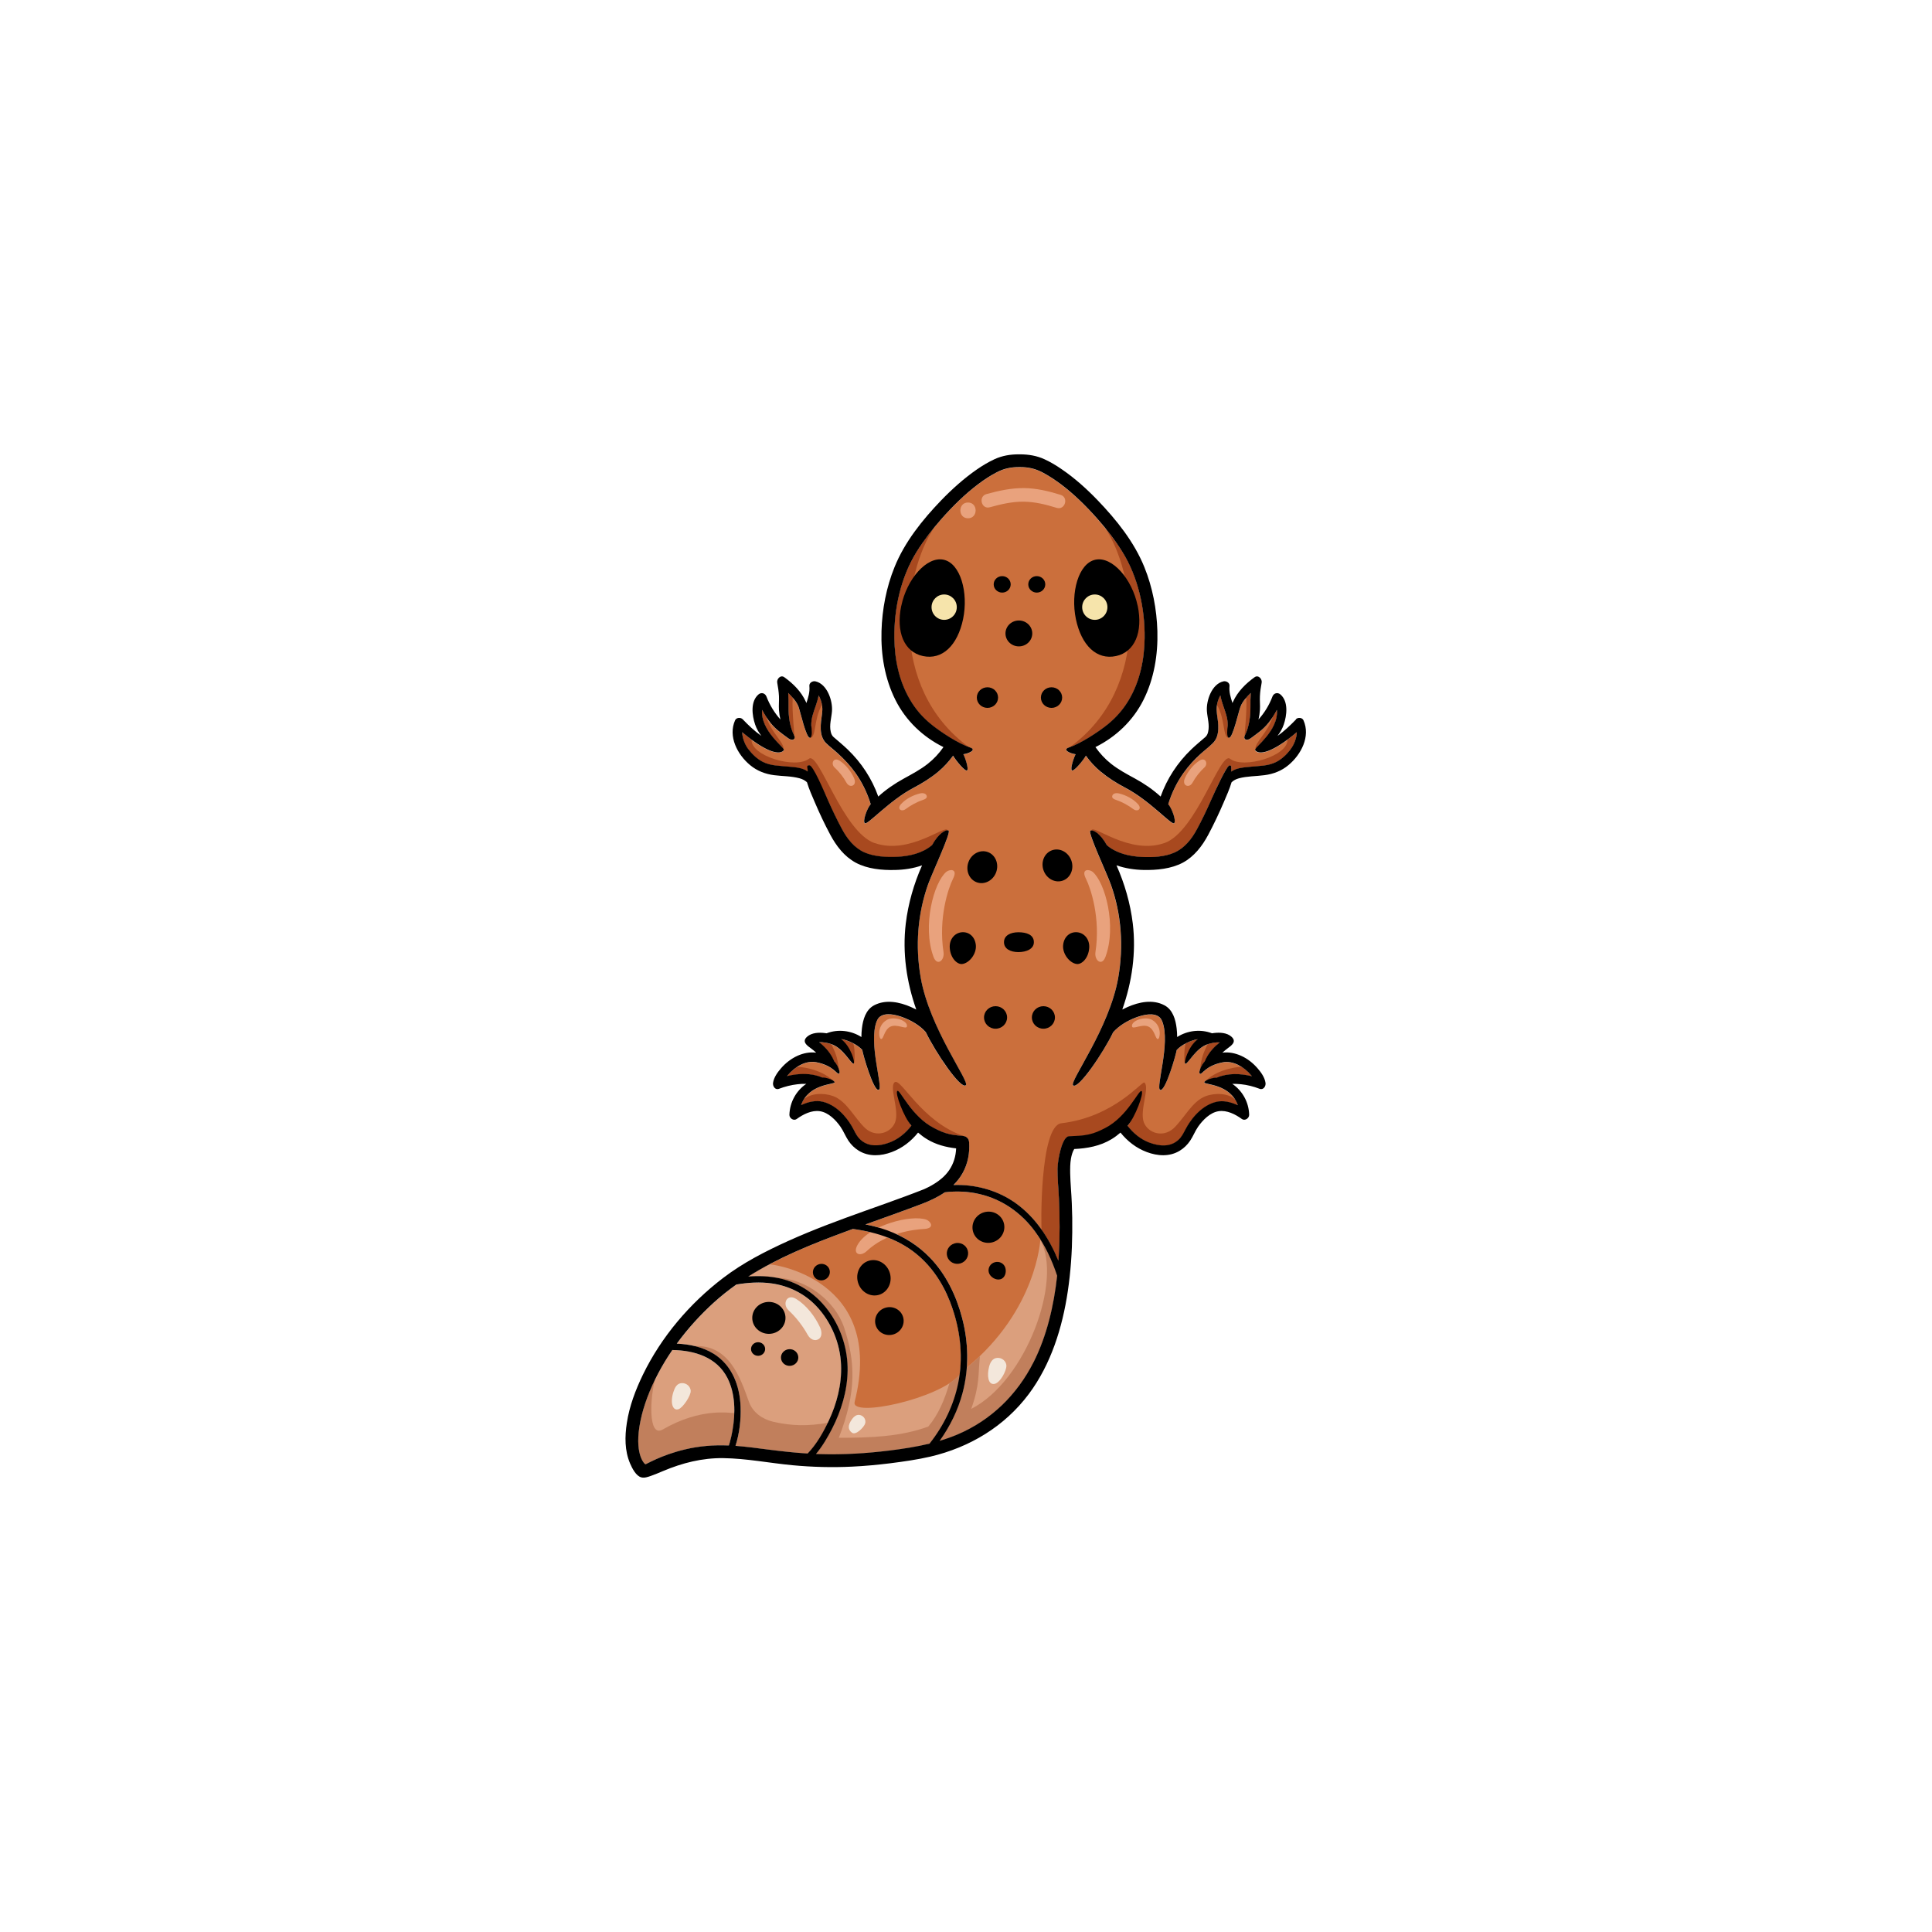 <?xml version="1.0" encoding="UTF-8"?>
<svg id="Layer_1" xmlns="http://www.w3.org/2000/svg" version="1.1" viewBox="0 0 3000 3000">
  <!-- Generator: Adobe Illustrator 29.2.1, SVG Export Plug-In . SVG Version: 2.1.0 Build 116)  -->
  <defs>
    <style>
      .st0 {
        fill: #e9a27d;
      }

      .st1 {
        fill: #f3e7db;
      }

      .st2 {
        fill: #db9f7d;
      }

      .st3 {
        fill: #a8491f;
      }

      .st4 {
        fill: #f6e4ab;
      }

      .st5 {
        fill: #fff;
      }

      .st6 {
        fill: #c17f5c;
      }

      .st7 {
        fill: #cb6f3c;
      }

      .st8 {
        display: none;
      }
    </style>
  </defs>
  <g class="st8">
    <path class="st5" d="M478.1,478.1v2043.8h2043.8V478.1H478.1Z"/>
  </g>
  <g>
    <path class="st7" d="M1521.3,1854.2c-17.7-4.1-36.5-5-54.2-2.8-10.4,7.2-22.2,12.8-34.1,17.4-29.5,11.4-59.4,21.8-89.2,32.5,11.5,2.2,22.9,5.1,34,9.2,25,9.1,48,23.4,66.5,42.7,24.7,25.8,40.6,58.8,49.6,93.1,10,38.1,10.9,78.4.8,116.5-7.2,26.9-19.5,52-35.6,74.6,9.2-2.7,18.2-5.9,27.1-9.7,52.7-22.3,93.1-61.8,118.6-112.4,20.8-41.3,31.6-87.9,36.7-134.4-8.1-24.4-19-47.9-34.3-68.7-21.1-28.7-51-49.9-85.9-58.1Z"/>
    <path class="st7" d="M1948.9,1165c-2.5-3.6,36.5-29.3,33.8-62.5-3.8,7.2-8.1,14-13.3,20.4-8.4,10.4-16.5,15.6-27.2,23.6-6.5,4.9-12.4,1.7-9.3-4.3,6.5-12.9,9-29.8,8.7-44.4-.1-7.4,0-14.5.5-21.6-6.6,6.8-12.7,12.8-16.1,21.7-2.6,6.9-11.8,48.8-17.7,47.9-4.1-.7-2.7-13.6-2-19.2.2-11.3-3.4-19.9-7-30.6-1.8-5.2-3.4-10.5-4.4-15.9-1.1,1.9-2,3.9-2.7,5.7-3,7.5-3.7,14.9-2.6,22.9,2,14.6,5.4,33.6-6.2,45.3-5.9,5.9-12.8,10.9-18.9,16.6-9.8,9-19,18.8-26.7,29.7-10.6,14.9-18.5,31.3-23.8,48.6,5.9,6.7,13,27,9,29.6-4.3,2.8-38-35.3-75.3-54.9-13.6-7.1-26.7-15.3-38.5-25.1-8.8-7.3-16.4-15.7-23.1-24.9-3.8,6.8-18.4,24.8-21.6,22.9-3.2-1.9,2.9-20.1,5.7-25.1-8.9-1.2-21.1-7.1-10.5-10.5,18-5.9,45.9-24.2,60-35.7,14-11.3,24.7-23.8,33.5-38.9,16.8-28.7,23.7-62,24.1-95.2.6-46-10.1-94.8-34.8-134.4-11.3-18-24.4-34.9-38.4-50.8-17.1-19.3-35.7-37.8-56.3-53.4-9.4-7.1-19.2-13.6-29.6-19-10.8-5.6-21.6-8-33.9-8-.5,0-.9,0-1.3,0-.4,0-.9,0-1.3,0-12.2,0-23,2.4-33.9,8-10.4,5.4-20.2,12-29.6,19-20.6,15.6-39.2,34.1-56.3,53.4-14.1,15.9-27.2,32.8-38.4,50.8-24.7,39.6-35.4,88.4-34.8,134.4.4,33.2,7.3,66.5,24.1,95.2,8.8,15,19.5,27.5,33.5,38.9,14.1,11.4,42,29.8,60,35.7,10.6,3.5-1.6,9.3-10.5,10.5,2.8,5,8.9,23.2,5.7,25.1-3.2,1.9-17.9-16.1-21.6-22.9-6.6,9.2-14.3,17.7-23.1,24.9-11.9,9.8-24.9,18-38.5,25.1-37.3,19.5-71,57.7-75.3,54.9-4-2.6,3.1-22.9,9-29.6-5.3-17.4-13.2-33.7-23.8-48.6-7.7-10.9-16.8-20.7-26.7-29.7-6.2-5.6-13-10.6-18.9-16.6-11.6-11.7-8.3-30.7-6.2-45.3,1.1-8,.4-15.4-2.6-22.9-.7-1.8-1.6-3.8-2.7-5.7-1,5.4-2.6,10.6-4.4,15.9-3.6,10.7-7.2,19.3-7,30.6.7,5.6,2.1,18.6-2,19.2-5.8.9-15-41-17.7-47.9-3.4-8.9-9.4-14.9-16.1-21.7.5,7.1.6,14.3.5,21.6-.2,14.7,2.2,31.5,8.7,44.4,3,6-2.8,9.2-9.3,4.3-10.7-8-18.8-13.2-27.2-23.6-5.2-6.4-9.5-13.2-13.3-20.4-2.7,33.1,36.4,58.9,33.8,62.5-5.6,8-26.2,4.7-64.7-27.8.3,9.6,4.6,19.9,9.8,26.6,5.9,7.7,13.3,14.8,22,19.3,12.8,6.6,27.4,6.1,41.3,7.6,8.1.9,20.8,1.4,28.5,7.4.7-4.5-1.7-9.6,2.7-9.6s22.3,39.3,28.8,53.9c6.7,15.3,13.9,30.4,21.8,45,8.1,15.1,18.9,29.2,35,36.4,15.4,6.9,34.4,7.6,51,6.8,18.9-.9,39.1-5.5,53.9-18.1,9.7-17.7,21.3-25.1,25.7-22.5,4.2,2.6-25.9,66.7-31.9,83.6-16.5,46.4-19.9,96-11.4,144.6,13.8,79.1,76.3,161.4,70.1,167.1-7.7,7.1-47-50.6-62.2-82.4-9.1-10.2-22.1-18-35.5-23-10.1-3.8-27.9-8.6-37,.1-1.7,1.7-2.9,3.8-3.8,6.1-13.2,33.9,10.6,103.3,3.3,106.3-8.2,3.3-25-56.2-25.6-61.8-7-8.1-22.4-15.4-32.7-16.9,15,11.5,22.5,37.8,19,38.1-4,.3-16.2-24.6-34.7-30.4-6-1.9-12.1-3-18.4-2.8,0,0-.1,0-.2,0,1.8,1.5,3.7,3,5.4,4.5,7.8,7.1,14.2,15.5,18.1,25.2,4.4,4.1,10.4,17,7.4,19-3.3,2.1-7.8-12.3-35.4-17.7-8.2-1.6-16.7.3-24.1,4-7.8,4-14.6,9.6-20.3,16.4-.3.4-.6.8-.9,1.1,18-4.4,37.7-5,54.4,2.2,3.9-.6,19.4,3.7,19.4,7.5,0,3.7-40.4,2-52,35.4,10.7-5,22.8-7.9,33.8-5.2,12.5,3,23.8,11.3,32.3,20.7,6.1,6.8,11.3,14.4,15.5,22.5,3.2,6.1,5.8,11.5,11,16.1,12.7,11.3,29.6,9.5,44.5,4,13.8-5.1,25.2-14.7,34.1-26.2-11.5-12.6-26.1-51.4-21.7-53.9,4.3-2.5,21.8,39.7,56.5,57.4,8.9,4.5,15.7,7.8,25.8,10,6.3,1.3,19.1,2.4,19.1,2.4,8.4.7,9.8,7.4,10,10,1.1,16.6-2,33.3-10.2,47.9-3.9,6.9-8.7,13-14.2,18.4,2.2,0,4.4-.1,6.6-.1,31.9.1,63.6,9.5,89.7,28,31.2,22.2,52.4,54.5,66.7,89.6.2-2.3.3-4.7.5-7,1.8-29.9,1.7-59.9.3-89.8-.7-15.3-2.5-30.6-2.2-45.9.2-13.5,6.7-50.2,18-50.6,10.9-.4,20.5-.6,30.2-2.7,10.1-2.2,16.9-5.4,25.8-10,34.7-17.7,52.2-59.8,56.5-57.4,4.4,2.5-10.2,41.3-21.7,53.9,8.9,11.5,20.3,21.1,34.1,26.2,14.9,5.6,31.7,7.3,44.5-4,5.2-4.6,7.9-10,11-16.1,4.2-8.1,9.4-15.8,15.5-22.5,8.5-9.4,19.8-17.7,32.3-20.7,11.1-2.7,23.2.2,33.8,5.2-11.6-33.4-51.9-31.7-52-35.4,0-3.8,15.4-8.1,19.4-7.5,16.7-7.2,36.4-6.6,54.4-2.2-.3-.4-.6-.8-.9-1.1-5.6-6.7-12.4-12.4-20.3-16.4-7.3-3.7-15.9-5.6-24.1-4-27.6,5.4-32.2,19.8-35.4,17.7-3-1.9,3-14.9,7.4-19,4-9.8,10.3-18.1,18.1-25.2,1.7-1.6,3.6-3.1,5.4-4.5,0,0-.1,0-.2,0-6.3-.3-12.4.9-18.4,2.8-18.6,5.8-30.8,30.7-34.7,30.4-3.5-.3,4-26.6,19-38.1-10.3,1.5-25.7,8.8-32.7,16.9-.6,5.6-17.5,65.1-25.6,61.8-7.3-3,16.5-72.3,3.3-106.3-.9-2.2-2.1-4.4-3.8-6.1-9.1-8.7-26.9-3.9-37-.1-13.4,5-26.4,12.7-35.5,23-15.3,31.8-54.5,89.6-62.2,82.4-6.2-5.8,56.3-88,70.1-167.1,8.5-48.6,5-98.2-11.4-144.6-6-16.9-36.1-81-31.9-83.6,4.3-2.6,16,4.8,25.7,22.5,14.8,12.6,35,17.2,53.9,18.1,16.6.7,35.6,0,51-6.8,16.1-7.2,26.9-21.3,35-36.4,7.9-14.7,15.1-29.8,21.8-45,6.5-14.7,23-53.9,28.8-53.9s2,5.1,2.7,9.6c7.7-6,20.3-6.6,28.5-7.4,13.9-1.5,28.5-1,41.3-7.6,8.7-4.5,16-11.6,22-19.3,5.2-6.7,9.5-17,9.8-26.6-38.5,32.4-59.1,35.8-64.7,27.8Z"/>
    <path class="st2" d="M1306.1,2119.7c-1.4-33.9-15.3-67.2-38.7-91.8-18.4-19.3-42.6-31.2-68.9-34.9-18.3-2.6-36.9-1.4-55,1.7-12.2,8.6-23.9,17.9-35,28-20.9,19-40.5,40.5-57.5,63.8,19.9.9,40,5.1,57.1,15.6,28.8,17.7,40.8,50.1,42,82.6.7,19.9-1.7,41.1-7.9,60.5,17.6,1.3,35.1,3.8,52.6,6,19.8,2.5,39.6,4.7,59.5,5.9,13.9-14.3,24.4-33.1,32.7-50.7,12.7-26.9,20.4-56.8,19.2-86.7Z"/>
    <path class="st2" d="M1044,2096.3c-16,23.3-29.3,48.1-38.9,73.8-4.4,11.8-8,24-10.6,36.4-10.3,50.1,5.6,66.5,7.7,67.2.9.3,23.3-14,61.7-23.1,21.7-5.2,44.1-6.9,66.5-6.1.5,0,.9,0,1.4,0,.5-1.7,1-3.3,1.5-5,1.7-6,3.1-12.1,4.1-18.3,4.7-26.7,4.7-56.9-7.9-81.6-16.6-32.4-51.4-42.8-85.5-43.3Z"/>
    <path class="st7" d="M1479.3,2032.4c-10.3-30.6-26.8-59.2-51-80.8-29.2-26.1-66-38.2-103.9-43.3-4.3,1.6-8.7,3.2-13,4.8-51.3,19-103,39.8-149.4,69.1,16.3-1.3,32.6-.7,48.7,2.8,65,14.1,106.6,79,105.6,143.5-.5,31.5-10,62.4-24.3,90.3-6.8,13.2-14.9,27.1-24.8,38.9,2.1,0,4.1.2,6.2.2,35.9,1.1,71.9-1.1,107.6-5.5,21-2.6,42.1-5.8,62.6-10.8,21.9-27.6,37.7-59.9,44.6-94.6,7.6-38.2,3.6-77.8-8.8-114.6Z"/>
    <g>
      <path class="st3" d="M1808,1309.2c50-17.7,86.5-143,102-131,20.9,16.2,90.2-4.2,89.1-29.5,4.5-3.3,9.3-7.1,14.5-11.5-.3,9.6-4.6,19.9-9.8,26.6-5.9,7.7-13.3,14.8-22,19.3-12.8,6.6-27.4,6.1-41.3,7.6-8.1.9-20.8,1.4-28.5,7.4-.7-4.5,1.7-9.6-2.7-9.6s-22.3,39.3-28.8,53.9c-6.7,15.3-13.9,30.4-21.8,45-8.1,15.1-18.9,29.2-35,36.4-15.4,6.9-34.4,7.6-51,6.8-18.9-.9-39.1-5.5-53.9-18.1-8.7-16-19-23.5-24.1-23,1.8-10.9,58.7,38.8,113.5,19.5Z"/>
      <path class="st3" d="M1976,1113.9c2.5-3.7,4.7-7.5,6.8-11.4,2.4,29.5-28.2,53-33.3,60.5-1.3-9.6,19.1-25.7,26.5-49Z"/>
      <path class="st3" d="M1935.2,1083.4c2.2-2.4,4.5-4.8,6.9-7.3-.5,7.1-.6,14.3-.5,21.6.2,14.7-2.2,31.5-8.7,44.4-1.2,2.4,3.8-36.5,2.3-58.8Z"/>
      <path class="st3" d="M1889.8,1094.7c.5-3,1.3-6,2.5-8.9.7-1.8,1.6-3.8,2.7-5.7,1,5.4,2.6,10.6,4.4,15.9,3.6,10.7,7.2,19.3,7,30.6-.7,5.6,2,19.2,2,19.2-10,.4-5.6-29.3-18.6-51Z"/>
      <path class="st3" d="M1943,1670.1c.3.4.6.8.9,1.1-18-4.4-37.7-5-54.4,2.2-2.4-.4-12.4,2.8-17.2,4.9,19.9-19.6,54.5-22.3,55.7-21.5,5.6,3.6,10.7,8.1,15,13.3Z"/>
      <path class="st3" d="M1841,1620.5c6.4-3.4,13.4-5.8,18.9-6.6-15,11.5-15,36.9-19.3,37.9-1.9.4-2.6-20.6.4-31.2Z"/>
      <path class="st3" d="M1917.7,1707.1c-10.4-9.4-30-10.7-45.7-4.9-21,8-32.8,34-49.8,50-17,15-39.7,6.9-46-9.2-7.1-18.4,9.6-54.7.8-62-3.6-3-46.3,53.5-129,63.2-33.9,4-31.6,163.9-30.5,165.5,10.5,14.9,19.1,31.2,26,48.2.2-2.3.3-4.7.5-7,1.8-29.9,1.7-59.9.3-89.8-.7-15.3-2.5-30.6-2.2-45.9.2-13.5,6.7-50.2,18-50.6,3.6-.1,7.1-.3,10.4-.4-.3.1-.6.2-.9.3.5,0,1-.2,1.6-.2,0,0,12.8-.7,19.1-2,10.1-2.2,17.3-5.5,26.2-10.1,7.4-3.7,13.9-8.4,19.7-13.4,12.1-9.1,34.7-43.2,36.6-42.8-4.5,14.9-14.7,44.7-21.7,52.5,8.9,11.5,20.3,21.1,34.1,26.2,14.9,5.6,31.7,7.3,44.5-4,5.2-4.6,7.9-10,11-16.1,4.2-8.1,9.4-15.8,15.5-22.5,8.5-9.4,19.8-17.7,32.3-20.7,11.1-2.7,23.2.2,33.8,5.2-1.2-3.4-2.7-6.5-4.4-9.2Z"/>
      <path class="st3" d="M1875,1621.7c.2,0,.4-.1.6-.2,6-1.9,12.1-3,18.4-2.8,0,0,.1,0,.2,0-1.8,1.5-3.7,3-5.4,4.5-7.8,7.1-14.2,15.5-18.1,25.2-2.5,2.3-5.6,7.6-7.2,12.1,2.4-20.9,5.9-26.3,11.5-38.8Z"/>
      <path class="st0" d="M1789.4,1584c15.3,9,12,29.1,8.6,29.4-4,.5-4.7-14.3-14.5-19.2-9.9-4.9-24.8,5-25.7-.4-1.7-8.9,20.2-16.6,31.6-9.9Z"/>
      <path class="st0" d="M1696.6,1353.7c19.4,16.4,37.7,83.8,20,132-5.7,15.5-17.5,5.5-15.6-7.2,8.2-53-7.5-99.6-14.7-113.8-8.3-16.5,5.4-15,10.2-11Z"/>
      <path class="st0" d="M1870.2,1191.7c-6.8,6.2-13.9,15.2-18.2,23.2-2.8,5.2-7.2,6.5-10.5,4.6-3.8-2.2-3.3-7.6-1.6-11.2,4.8-10.6,12.9-21.1,22.8-27.3,9.3-5.8,13.7,5.1,7.5,10.8Z"/>
      <path class="st0" d="M1759.8,1256.4c-6.9-5.3-17.3-11.1-25.5-13.8-5.4-1.7-8.3-3.7-7.1-7.1,1.4-3.9,6.5-4.4,10.2-3.5,10.7,2.6,22,8.3,29.5,16.5,7.1,7.7-.7,12.7-7,7.9Z"/>
      <path class="st3" d="M1358.1,1309.2c-50-17.7-86.5-143-102-131-20.9,16.2-90.2-4.2-89.1-29.5-4.5-3.3-9.3-7.1-14.5-11.5.3,9.6,4.6,19.9,9.8,26.6,5.9,7.7,13.3,14.8,22,19.3,12.8,6.6,27.4,6.1,41.3,7.6,8.1.9,20.8,1.4,28.5,7.4.7-4.5-1.7-9.6,2.7-9.6s22.3,39.3,28.8,53.9c6.7,15.3,13.9,30.4,21.8,45,8.1,15.1,18.9,29.2,35,36.4,15.4,6.9,34.4,7.6,51,6.8,18.9-.9,39.1-5.5,53.9-18.1,8.7-16,19-23.5,24.1-23-1.8-10.9-58.7,38.8-113.5,19.5Z"/>
      <path class="st3" d="M1190.1,1113.9c-2.5-3.7-4.7-7.5-6.8-11.4-2.4,29.5,28.2,53,33.3,60.5,1.3-9.6-19.1-25.7-26.5-49Z"/>
      <path class="st3" d="M1230.9,1083.4c-2.2-2.4-4.5-4.8-6.9-7.3.5,7.1.6,14.3.5,21.6-.2,14.7,2.2,31.5,8.7,44.4,1.2,2.4-3.8-36.5-2.3-58.8Z"/>
      <path class="st3" d="M1276.3,1094.7c-.5-3-1.3-6-2.5-8.9-.7-1.8-1.6-3.8-2.7-5.7-1,5.4-2.6,10.6-4.4,15.9-3.6,10.7-7.2,19.3-7,30.6.7,5.6-2,19.2-2,19.2,10,.4,5.6-29.3,18.6-51Z"/>
      <path class="st7" d="M1394,1694.4c1,.1,2.6,1.9,4.7,4.8-1.1-2-2.7-4-4.7-6,0,.4,0,.8,0,1.2Z"/>
      <path class="st3" d="M1223.1,1670.1c-.3.4-.6.8-.9,1.1,18-4.4,37.7-5,54.4,2.2,2.4-.4,12.4,2.8,17.2,4.9-19.9-19.6-54.5-22.3-55.7-21.5-5.6,3.6-10.7,8.1-15,13.3Z"/>
      <path class="st3" d="M1325.1,1620.5c-6.4-3.4-13.4-5.8-18.9-6.6,15,11.5,15,36.9,19.3,37.9,1.9.4,2.6-20.6-.4-31.2Z"/>
      <g>
        <path class="st3" d="M1393.8,1694.4s0,0,.1,0c0,0,0,0,0,0,0,0,0,0-.1,0Z"/>
        <path class="st3" d="M1389.8,1742.9c-6.2,16.1-29,24.2-46,9.2-17-16-28.8-42-49.8-50-15.7-5.7-35.2-4.5-45.7,4.9-1.7,2.7-3.2,5.8-4.4,9.2,10.7-5,22.8-7.9,33.8-5.2,12.5,3,23.8,11.3,32.3,20.7,6.1,6.8,11.3,14.4,15.5,22.5,3.2,6.1,5.8,11.5,11,16.1,12.7,11.3,29.6,9.5,44.5,4,13.8-5.1,25.2-14.7,34.1-26.2-7-7.7-17.2-37.6-21.7-52.5,1.9-.4,4.6,2.1,5.3,3.3,8.2,11.2,24.7,39.1,51.3,52.6,8.9,4.5,15.7,7.8,25.8,10,6.3,1.3,19.1,2.4,19.1,2.4.6,0,1.1.1,1.6.2-66.4-22.7-97.8-91.5-107.4-83.5-8.8,7.3,7.9,43.6.8,62Z"/>
      </g>
      <path class="st3" d="M1291.1,1621.7c-.2,0-.4-.1-.6-.2-6-1.9-12.1-3-18.4-2.8,0,0-.1,0-.2,0,1.8,1.5,3.7,3,5.4,4.5,7.8,7.1,14.2,15.5,18.1,25.2,2.5,2.3,5.6,7.6,7.2,12.1-2.4-20.9-5.9-26.3-11.5-38.8Z"/>
      <path class="st3" d="M1450.7,819.2c-9.8,12-19,24.4-27.2,37.5-24.7,39.6-35.4,88.4-34.8,134.4.4,33.2,7.3,66.5,24.1,95.2,8.8,15,19.5,27.5,33.5,38.9,13.7,11.1,40.5,28.8,58.5,35.2-127.8-93.2-101.4-271.7-54.2-341.2Z"/>
      <path class="st3" d="M1715.4,819c9.8,12,19,24.4,27.2,37.5,24.7,39.6,35.4,88.4,34.8,134.4-.4,33.2-7.3,66.5-24.1,95.2-8.8,15-19.5,27.5-33.5,38.9-13.7,11.1-40.5,28.8-58.5,35.2,127.8-93.2,101.4-271.7,54.2-341.2Z"/>
      <g>
        <path class="st0" d="M1536.9,787.7c17.4-4.8,34.4-8.8,52.1-8.7,17.9.1,34.5,4.3,51.8,9.6,13,4,19.1-16.2,6.1-20.2-18.6-5.8-37.8-10.4-57.4-10.5-19.6-.1-38.9,4.1-57.7,9.3-13.1,3.6-8,24.1,5.1,20.5h0Z"/>
        <path class="st0" d="M1503.1,804.8c15.8,0,15.8-24.5,0-24.5s-15.8,24.5,0,24.5h0Z"/>
      </g>
      <ellipse cx="1533.3" cy="1083.2" rx="16.5" ry="16"/>
      <ellipse cx="1556.2" cy="907.4" rx="13.2" ry="12.8"/>
      <ellipse cx="1582.1" cy="983.6" rx="20.8" ry="20.1"/>
      <g>
        <path d="M1399.5,940.5c-8.5,41.1,4.5,71.9,33.6,78.2,30,6.5,53.8-16.4,62.4-57.5,8.5-41.1-4.1-86.6-30.4-92.1-26.3-5.5-57,30.3-65.5,71.4Z"/>
        <ellipse class="st4" cx="1466.1" cy="942.8" rx="19.6" ry="19.7"/>
      </g>
      <path d="M1474.8,1472.2c1.2,16,11.8,25.7,19.4,24.7,10.9-1.4,22.3-15.6,21.1-29.2-1.3-13.6-11-21.1-21.9-20.1s-19.7,11-18.6,24.6Z"/>
      <path d="M1605.4,1463c0,10.6-11.6,15.4-24,15.4s-22.4-5-22.4-15.4,10-15.4,22.4-15.4,24,3.7,24,15.4Z"/>
      <ellipse cx="1524.6" cy="1345.3" rx="25" ry="22.9" transform="translate(-258.6 2322.2) rotate(-70.1)"/>
      <ellipse cx="1545.9" cy="1579.9" rx="17.9" ry="17.5"/>
      <ellipse cx="1632.8" cy="1083.2" rx="16.5" ry="16"/>
      <ellipse cx="1609.9" cy="907.4" rx="13.2" ry="12.8"/>
      <g>
        <path d="M1766.6,940.5c8.5,41.1-4.5,71.9-33.6,78.2-30,6.5-53.8-16.4-62.4-57.5-8.5-41.1,4.1-86.6,30.4-92.1,26.3-5.5,57,30.3,65.5,71.4Z"/>
        <ellipse class="st4" cx="1700" cy="942.8" rx="19.6" ry="19.7"/>
      </g>
      <path d="M1691.3,1472.2c-1.2,16-11.8,25.7-19.4,24.7-10.9-1.4-22.3-15.6-21.1-29.2,1.3-13.6,11-21.1,21.9-20.1s19.7,11,18.6,24.6Z"/>
      <ellipse cx="1641.5" cy="1345.3" rx="22.9" ry="25" transform="translate(-359.4 637.6) rotate(-19.9)"/>
      <ellipse cx="1620.2" cy="1579.9" rx="17.9" ry="17.5"/>
      <path class="st6" d="M1200.6,2207.7c-17-4-31.5-14.5-37.5-30.5-14.1-39.5-31.2-89.2-84.9-87.1,10.5,2.5,20.7,6.3,29.9,12,28.8,17.7,40.8,50.1,42,82.6.7,19.9-1.7,41.1-7.9,60.5,17.6,1.3,35.1,3.8,52.6,6,19.8,2.5,39.6,4.7,59.5,5.9,13.2-13.5,23.2-31,31.3-47.8-31,5.4-56.5,5-85-1.6Z"/>
      <path class="st6" d="M1029.1,2219.7c-23.4,13.6-19.5-51.4-11.8-78-4.6,9.3-8.7,18.8-12.2,28.4-4.4,11.8-8,24-10.6,36.4-10.3,50.1,5.6,66.5,7.7,67.2.9.3,23.3-14,61.7-23.1,21.7-5.2,44.1-6.9,66.5-6.1.5,0,.9,0,1.4,0,.5-1.7,1-3.3,1.5-5,1.7-6,3.1-12.1,4.1-18.3,1.5-8.7,2.6-17.9,2.8-27-6.1.3-51.1-9.2-111.1,25.5Z"/>
      <path class="st0" d="M1438.8,1894c-23.9-8.7-90.4,8.8-107.3,39.2-8.1,14.5,4.7,18.5,14.1,9.7,30.5-28.7,72.9-33.7,88.8-34.5,18.5-1,10.3-12.2,4.4-14.3Z"/>
      <path class="st2" d="M1327,2177.2c49.1-193.5-130.7-214.6-132.2-213.9-11.2,5.9-22.1,12.2-32.8,18.9,16.3-1.3,32.6-.7,48.7,2.8,65,14.1,106.6,79,105.6,143.5-.5,31.5-10,62.4-24.3,90.3-6.8,13.2-14.9,27.1-24.8,38.9,2.1,0,4.1.2,6.2.2,35.9,1.1,71.9-1.1,107.6-5.5,21-2.6,42.1-5.8,62.6-10.8,21.9-27.6,37.7-59.9,44.6-94.6.8-4.2,1.5-8.4,2.1-12.6-31.1,37.8-169.4,67.2-163.2,42.8Z"/>
      <path class="st6" d="M1474.2,2148.1c-7.3,24.7-16.6,47.9-32.7,67-43,16-91,17.5-139,17.5,28.2-72.4,25.3-119,8.3-171-13.9-41.8-59.4-76.3-104.3-77.5,1.4.3,2.7.5,4,.8,65,14.1,106.6,79,105.6,143.5-.5,31.5-10,62.4-24.3,90.3-6.8,13.2-14.9,27.1-24.8,38.9,2.1,0,4.1.2,6.2.2,35.9,1.1,71.9-1.1,107.6-5.5,21-2.6,42.1-5.8,62.6-10.8,21.9-27.6,37.7-59.9,44.6-94.6.8-4.2,1.5-8.4,2.1-12.6-4,4.8-9.5,9.4-16,13.7Z"/>
      <path class="st2" d="M1615.5,1924.5c-.2,1.2-5.5,109.7-114.3,199.2-1,13.2-3.2,26.3-6.6,39.1-7.2,26.9-19.5,52-35.6,74.6,9.2-2.7,18.2-5.9,27.1-9.7,52.7-22.3,93.1-61.8,118.6-112.4,20.8-41.3,31.6-87.9,36.7-134.4-6.6-19.7-14.9-38.9-26-56.5Z"/>
      <path class="st6" d="M1615.5,1924.5c0,0,0,.5,0,1.2,34.6,62.1-21.9,218.5-107.4,262,13.5-38,10.5-52.5,13.5-81.9-6.3,6.1-13.1,12.1-20.3,18-1,13.2-3.2,26.3-6.6,39.1-7.2,26.9-19.5,52-35.6,74.6,9.2-2.7,18.2-5.9,27.1-9.7,52.7-22.3,93.1-61.8,118.6-112.4,20.8-41.3,31.6-87.9,36.7-134.4-6.6-19.7-14.9-38.9-26-56.5Z"/>
      <ellipse cx="1193.9" cy="2046.4" rx="25.8" ry="24.8"/>
      <ellipse cx="1357.4" cy="1983.7" rx="25.8" ry="27.6" transform="translate(-499.9 457.9) rotate(-16.2)"/>
      <ellipse cx="1381.4" cy="2050.9" rx="22.2" ry="21.6" transform="translate(-517.7 467.3) rotate(-16.2)"/>
      <ellipse cx="1535.1" cy="1905.3" rx="24.8" ry="24.2" transform="translate(-470.9 504.3) rotate(-16.2)"/>
      <ellipse cx="1275.8" cy="1974.9" rx="13.2" ry="12.8" transform="translate(-500.7 434.8) rotate(-16.2)"/>
      <ellipse cx="1487" cy="1945.9" rx="16.6" ry="16.2" transform="translate(-484.1 492.5) rotate(-16.2)"/>
      <path d="M1561.1,1968.7c2,6.9-.5,15.7-7.6,17.7-7.1,2.1-16-3.4-18-10.3-2-6.9,2.1-14.1,9.2-16.1,7.1-2.1,14.4,1.9,16.4,8.7Z"/>
      <path d="M1188.1,2094.2c.3,5.8-4.4,10.8-10.4,11.1-6,.3-11.2-4.2-11.5-10s4.4-10.8,10.4-11.1c6-.3,11.2,4.2,11.5,10Z"/>
      <path d="M1239.6,2107.3c.4,7.1-5.4,13.2-12.8,13.6-7.4.4-13.7-5.1-14.1-12.3-.4-7.1,5.4-13.2,12.8-13.6,7.4-.4,13.7,5.1,14.1,12.3Z"/>
      <path class="st1" d="M1072.5,2159.9c.4,7.1-11.9,25.9-18.9,28.3-9.1,3.1-13.4-10.1-7.9-26.9,2.2-6.8,5.4-13.2,12.8-13.6,7.4-.4,13.7,5.1,14.1,12.3Z"/>
      <path class="st1" d="M1562.7,2120.7c.4,7.1-9.4,26.9-18.9,28.3-9.5,1.3-11.5-12.9-7.9-26.9,1.8-6.9,5.4-13.2,12.8-13.6,7.4-.4,13.7,5.1,14.1,12.3Z"/>
      <path class="st1" d="M1343.3,2210.7c-1.8,5.4-14.3,18.7-20.5,13.9-6.1-4.6-6.7-11.1,0-20.6,3.3-4.7,7.8-8.4,13.5-6.5,5.7,1.8,8.8,7.8,7,13.2Z"/>
      <path class="st0" d="M1376.7,1584c-15.3,9-12,29.1-8.6,29.4,4,.5,4.7-14.3,14.5-19.2,9.9-4.9,24.8,5,25.7-.4,1.7-8.9-20.2-16.6-31.6-9.9Z"/>
      <path class="st0" d="M1469.5,1353.7c-19.4,16.4-37.7,83.8-20,132,5.7,15.5,17.5,5.5,15.6-7.2-8.2-53,7.5-99.6,14.7-113.8,8.3-16.5-5.4-15-10.2-11Z"/>
      <path class="st0" d="M1295.9,1191.7c6.8,6.2,13.9,15.2,18.2,23.2,2.8,5.2,7.2,6.5,10.5,4.6,3.8-2.2,3.3-7.6,1.6-11.2-4.8-10.6-12.9-21.1-22.8-27.3-9.3-5.8-13.7,5.1-7.5,10.8Z"/>
      <path class="st1" d="M1224.4,2034.6c11,10,22.4,24.6,29.4,37.5,4.6,8.5,11.7,10.5,17,7.5,6.2-3.5,5.4-12.2,2.7-18.2-7.8-17.1-20.9-34.2-37-44.3-15.1-9.4-22.1,8.3-12.1,17.4Z"/>
      <path class="st0" d="M1406.3,1256.4c6.9-5.3,17.3-11.1,25.5-13.8,5.4-1.7,8.3-3.7,7.1-7.1-1.4-3.9-6.5-4.4-10.2-3.5-10.7,2.6-22,8.3-29.5,16.5-7.1,7.7.7,12.7,7,7.9Z"/>
    </g>
    <path d="M2012.7,1116.9c-8.9,9.2-18.4,18.4-29,25.8,4.1-5.3,7.5-11.1,9.7-17.6,4.8-14.1,7.6-35.7-5.1-46.7-4.5-3.9-10.5-2.1-12.5,3.3-5.1,13.5-12.4,25.2-21.6,35.5,1.1-4.8,1.9-9.7,2.2-14.6.5-7.2-.4-14.4,0-21.6.3-7,1.4-14,2.7-20.9,1.1-5.8-5.2-12.7-11-8.5-13.9,10-26.4,22.4-33.5,38.2-.3.6-.5,1.3-.8,1.9-2.9-8.7-5.5-17.1-4.6-26.5.5-5.1-5.2-8.2-9.5-7.2-18.1,4.1-26.9,30-25.6,46.4.8,10.5,4.4,21.4,1.9,31.9-.5,2.1-1.2,5.4-4.5,8.3-7.3,6.3-14.7,12.4-21.7,19.1-21.4,20.6-37.7,45.4-47.6,73.2-12-11-25.7-20.3-39.8-28-12.7-6.9-25.6-13.8-37-22.8-9.5-7.5-17.5-16.2-24.4-26,31.9-15.9,58.3-40.9,74.5-73.1,16.6-33,22.7-70.4,21.7-107.1-1-33.7-7.5-67.9-20.2-99.2-15.8-39.1-43.3-73.4-72.3-103.6-17-17.7-35.4-34.3-55.7-48.2-8.6-6-17.6-11.4-27.2-15.8-11.9-5.5-24.5-7.5-37.5-7.6-.5,0-.9,0-1.3,0-.4,0-.9,0-1.3,0-13.1,0-25.6,2.1-37.5,7.6-9.5,4.4-18.5,9.8-27.2,15.8-20.2,14-38.6,30.5-55.7,48.2-29,30.2-56.5,64.4-72.3,103.6-12.7,31.3-19.2,65.5-20.2,99.2-1.1,36.7,5.1,74.1,21.7,107.1,16.2,32.2,42.5,57.2,74.5,73.1-6.8,9.8-14.9,18.5-24.4,26-11.4,9-24.3,15.8-37,22.8-14.1,7.7-27.8,17-39.8,28-9.9-27.8-26.2-52.7-47.6-73.2-7-6.7-14.4-12.8-21.7-19.1-3.3-2.9-4-6.3-4.5-8.3-2.5-10.5,1.1-21.4,1.9-31.9,1.3-16.4-7.5-42.3-25.6-46.4-4.3-1-10,2.1-9.5,7.2.9,9.4-1.7,17.8-4.6,26.5-.3-.6-.5-1.3-.8-1.9-7.1-15.8-19.6-28.2-33.5-38.2-5.8-4.2-12.1,2.7-11,8.5,1.3,6.9,2.3,13.8,2.7,20.9.3,7.2-.5,14.4,0,21.6.3,5,1.1,9.8,2.2,14.6-9.1-10.3-16.4-22-21.6-35.5-2.1-5.4-8-7.2-12.5-3.3-12.7,11-9.9,32.6-5.1,46.7,2.2,6.5,5.6,12.3,9.7,17.6-10.6-7.4-20.1-16.5-29-25.8-3.1-3.2-9.8-2.9-11.8,1.5-11.3,25.1,3.7,53.4,23.2,69.6,10.8,9,23.5,13.9,37.3,15.7,13.2,1.7,26.8,1.3,39.8,4.9,4.3,1.2,8.1,3.1,11.3,6.1,3.2,10.7,7.9,21.2,12.2,31.2,7.3,17.1,15.2,33.9,24,50.3,9.3,17.4,21.7,33.7,39.4,43.3,18.1,9.8,40.7,11.9,61,11.4,14.3-.3,28.7-2.4,42.1-7.2-12.7,28.7-21.5,59-25.3,90.4-5.4,45.3,1.2,90.8,16.3,133.5-2.7-1.4-5.5-2.7-8.2-3.9-17.8-7.8-39.1-12.2-57.2-2.7-13.1,6.9-17.4,22.3-19,35.9-.5,4.4-.8,8.9-.8,13.4-15.8-10.1-36.1-12.7-54.1-5.8-.9-.2-1.9-.3-2.8-.4-9-1.1-20.3-.7-27.5,5.8-8.5,7.7,0,13.6,6.2,18.1,2.7,2,5.5,4.2,8,6.6-9.9-1.3-19.8.7-29,4.8-9.7,4.4-18.6,11.3-25.5,19.3-5.5,6.3-11.3,14.3-12.5,22.8-.7,5,3.2,11.5,9.2,9.2,9.2-3.5,19-6,28.9-7.1,4.4-.5,8.9-.8,13.5-.6-15.4,10.5-25.6,28.1-26.2,48.1-.1,5.3,6.6,9.9,11.3,6.5,10.1-7.3,23.3-14.1,36.2-12.1,13.1,2,24.6,13.7,31.8,24.1,4.8,6.9,7.8,14.9,12.4,21.8,4.2,6.2,9.6,11.5,16,15.4,15.8,9.7,34.5,8.4,51.3,2.1,16.5-6.2,30-16.8,40.8-30.2,4.4,3.8,9,7.3,14,10.3,13.8,8.4,29.3,12.4,45.1,14.2-.5,12.3-3.9,23.7-10.9,34-6.8,9.9-16.4,17.3-27.2,23.5-2.4,1.4-4.9,2.7-7.5,3.9-1.2.6-2.4,1.1-3.6,1.7-.5.2-1,.5-1.6.7-.1,0-.2,0-.1,0-.1,0-.3.1-.5.2-9.2,3.7-18.5,7.1-27.8,10.6-20.6,7.6-41.2,15-61.9,22.3-40.3,14.4-80.5,29.2-119.5,46.8-35.5,16.1-70.3,33.9-101.3,57.6-51.8,39.5-95.7,91.1-124.3,149.8-11.5,23.7-21.1,48.9-25.1,75.1-3.3,21.2-3.5,43.3,5.1,63.3,3.2,7.3,9.1,19.3,17.5,21.4,4.8,1.2,10.1-.7,14.7-2.3,6.3-2.2,12.6-4.9,18.8-7.5,29.9-12.6,60.7-20.5,93.6-20.1,36.1.5,71.6,7.6,107.4,11,30.8,2.9,61.7,3.7,92.5,2.2,19.8-.9,39.6-2.8,59.3-5.2,21-2.7,42-5.6,62.6-10.4,60.8-14.3,115-46.8,152.6-97.1,34.5-46.2,52.2-103.2,60.6-159.7,4.5-30.2,6.6-60.7,6.9-91.2.2-15.2,0-30.4-.7-45.5-.6-15.5-2.2-30.9-2.5-46.3-.1-7.6-.1-15.6,1.2-22.9,1-5.5,2.6-11.1,5.1-14.9,20.2-.9,40.3-4.6,57.8-15.2,5-3,9.6-6.5,14-10.3,10.8,13.4,24.3,24,40.8,30.2,16.8,6.3,35.5,7.6,51.3-2.1,6.4-3.9,11.8-9.2,16-15.4,4.7-6.9,7.6-14.9,12.4-21.8,7.3-10.4,18.7-22.1,31.8-24.1,12.9-2,26.1,4.8,36.2,12.1,4.7,3.4,11.4-1.2,11.3-6.5-.5-20-10.8-37.6-26.2-48.1,4.5-.1,9.1.2,13.5.6,9.8,1,19.6,3.5,28.9,7.1,6,2.3,10-4.2,9.2-9.2-1.2-8.5-7-16.5-12.5-22.8-7-8.1-15.8-15-25.5-19.3-9.2-4.1-19.1-6.1-29-4.8,2.6-2.4,5.3-4.5,8-6.6,6.1-4.5,14.7-10.4,6.2-18.1-7.1-6.5-18.4-6.9-27.5-5.8-.9.1-1.9.2-2.8.4-18-6.9-38.3-4.3-54.1,5.8,0-4.5-.3-9-.8-13.4-1.6-13.6-5.9-29-19-35.9-18.1-9.6-39.4-5.1-57.2,2.7-2.7,1.2-5.5,2.5-8.2,3.9,15.1-42.7,21.7-88.2,16.3-133.5-3.8-31.4-12.6-61.7-25.3-90.4,13.4,4.7,27.8,6.9,42.1,7.2,20.3.4,42.9-1.7,61-11.4,17.7-9.6,30.1-25.9,39.4-43.3,8.7-16.4,16.7-33.2,24-50.3,4.3-10,9-20.5,12.2-31.2,3.3-3.1,7-4.9,11.3-6.1,13-3.5,26.6-3.1,39.8-4.9,13.9-1.8,26.6-6.7,37.3-15.7,19.5-16.2,34.5-44.5,23.2-69.6-2-4.4-8.7-4.7-11.8-1.5ZM1271.1,1725c-.2,0-.3,0,0,0h0ZM1137.4,2221.2c-1.1,6.2-2.4,12.3-4.1,18.3-.5,1.7-1,3.3-1.5,5-.5,0-.9,0-1.4,0-22.3-.9-44.7.9-66.5,6.1-38.3,9.1-60.8,23.5-61.7,23.1-2.1-.8-18-17.2-7.7-67.2,2.5-12.4,6.2-24.5,10.6-36.4,9.6-25.6,22.9-50.5,38.9-73.8,34.1.5,68.9,10.9,85.5,43.3,12.6,24.7,12.6,54.9,7.9,81.6ZM1194.7,2251.1c-17.5-2.2-35-4.7-52.6-6,6.2-19.4,8.6-40.6,7.9-60.5-1.1-32.5-13.2-64.9-42-82.6-17.1-10.5-37.1-14.7-57.1-15.6,17-23.3,36.6-44.8,57.5-63.8,11.1-10.1,22.9-19.4,35-28,18.2-3.1,36.8-4.3,55-1.7,26.3,3.7,50.5,15.6,68.9,34.9,23.4,24.6,37.4,57.9,38.7,91.8,1.2,29.9-6.5,59.8-19.2,86.7-8.3,17.6-18.8,36.3-32.7,50.7-19.9-1.2-39.7-3.4-59.5-5.9ZM1443.5,2241.6c-20.6,5-41.6,8.2-62.6,10.8-35.7,4.4-71.6,6.6-107.6,5.5-2.1,0-4.1-.2-6.2-.2,9.9-11.8,18-25.7,24.8-38.9,14.3-27.8,23.8-58.8,24.3-90.3,1-64.5-40.5-129.4-105.6-143.5-16-3.5-32.4-4.1-48.7-2.8,46.3-29.3,98.1-50.1,149.4-69.1,4.3-1.6,8.7-3.2,13-4.8,38,5.1,74.8,17.2,103.9,43.3,24.2,21.6,40.8,50.2,51,80.8,12.4,36.8,16.4,76.3,8.8,114.6-6.9,34.7-22.7,67-44.6,94.6ZM1604.8,2115.3c-25.6,50.6-65.9,90.1-118.6,112.4-8.9,3.7-17.9,6.9-27.1,9.7,16.1-22.6,28.5-47.7,35.6-74.6,10.1-38.2,9.3-78.4-.8-116.5-9-34.3-24.9-67.4-49.6-93.1-18.5-19.3-41.5-33.5-66.5-42.7-11.1-4-22.4-7-34-9.2,29.8-10.7,59.7-21.2,89.2-32.5,11.9-4.6,23.6-10.2,34.1-17.4,17.7-2.2,36.5-1.4,54.2,2.8,34.9,8.1,64.8,29.3,85.9,58.1,15.3,20.8,26.2,44.3,34.3,68.7-5.1,46.4-15.9,93.1-36.7,134.4ZM1895,1725c.3,0,.2,0,0,0h0ZM2003.8,1163.8c-5.9,7.7-13.3,14.8-22,19.3-12.8,6.6-27.4,6.1-41.3,7.6-8.1.9-20.8,1.4-28.5,7.4-.7-4.5,1.7-9.6-2.7-9.6s-22.3,39.3-28.8,53.9c-6.7,15.3-13.9,30.4-21.8,45-8.1,15.1-18.9,29.2-35,36.4-15.4,6.9-34.4,7.6-51,6.8-18.9-.9-39.1-5.5-53.9-18.1-9.7-17.7-21.3-25.1-25.7-22.5-4.2,2.6,25.9,66.7,31.9,83.6,16.5,46.4,19.9,96,11.4,144.6-13.8,79.1-76.3,161.4-70.1,167.1,7.7,7.1,47-50.6,62.2-82.4,9.1-10.2,22.1-18,35.5-23,10.1-3.8,27.9-8.6,37,.1,1.7,1.7,2.9,3.8,3.8,6.1,13.2,33.9-10.6,103.3-3.3,106.3,8.2,3.3,25-56.2,25.6-61.8,7-8.1,22.4-15.4,32.7-16.9-15,11.5-22.5,37.8-19,38.1,4,.3,16.2-24.6,34.7-30.4,6-1.9,12.1-3,18.4-2.8,0,0,.1,0,.2,0-1.8,1.5-3.7,3-5.4,4.5-7.8,7.1-14.2,15.5-18.1,25.2-4.4,4.1-10.4,17-7.4,19,3.3,2.1,7.8-12.3,35.4-17.7,8.2-1.6,16.7.3,24.1,4,7.8,4,14.6,9.6,20.3,16.4.3.4.6.8.9,1.1-18-4.4-37.7-5-54.4,2.2-3.9-.6-19.4,3.7-19.4,7.5,0,3.7,40.4,2,52,35.4-10.7-5-22.8-7.9-33.8-5.2-12.5,3-23.8,11.3-32.3,20.7-6.1,6.8-11.3,14.4-15.5,22.5-3.2,6.1-5.8,11.5-11,16.1-12.7,11.3-29.6,9.5-44.5,4-13.8-5.1-25.2-14.7-34.1-26.2,11.5-12.6,26.1-51.4,21.7-53.9-4.3-2.5-21.8,39.7-56.5,57.4-8.9,4.5-15.7,7.8-25.8,10-9.7,2.1-19.4,2.3-30.2,2.7-11.2.4-17.8,37.2-18,50.6-.2,15.3,1.5,30.6,2.2,45.9,1.4,29.9,1.5,59.9-.3,89.8-.1,2.3-.3,4.7-.5,7-14.4-35-35.5-67.4-66.7-89.6-26.1-18.5-57.8-27.9-89.7-28-2.2,0-4.4,0-6.6.1,5.5-5.4,10.3-11.5,14.2-18.4,8.2-14.6,11.3-31.3,10.2-47.9-.2-2.6-1.6-9.3-10-10,0,0-12.9-1-19.1-2.4-10.1-2.2-16.9-5.4-25.8-10-34.7-17.7-52.2-59.8-56.5-57.4-4.4,2.5,10.2,41.3,21.7,53.9-8.9,11.5-20.3,21.1-34.1,26.2-14.9,5.6-31.7,7.3-44.5-4-5.2-4.6-7.9-10-11-16.1-4.2-8.1-9.4-15.8-15.5-22.5-8.5-9.4-19.8-17.7-32.3-20.7-11.1-2.7-23.2.2-33.8,5.2,11.6-33.4,51.9-31.7,52-35.4,0-3.8-15.4-8.1-19.4-7.5-16.7-7.2-36.4-6.6-54.4-2.2.3-.4.6-.8.9-1.1,5.6-6.7,12.4-12.4,20.3-16.4,7.3-3.7,15.9-5.6,24.1-4,27.6,5.4,32.2,19.8,35.4,17.7,3-1.9-3-14.9-7.4-19-4-9.8-10.3-18.1-18.1-25.2-1.7-1.6-3.6-3.1-5.4-4.5,0,0,.1,0,.2,0,6.3-.3,12.4.9,18.4,2.8,18.6,5.8,30.8,30.7,34.7,30.4,3.5-.3-4-26.6-19-38.1,10.3,1.5,25.7,8.8,32.7,16.9.6,5.6,17.5,65.1,25.6,61.8,7.3-3-16.5-72.3-3.3-106.3.9-2.2,2.1-4.4,3.8-6.1,9.1-8.7,26.9-3.9,37-.1,13.4,5,26.4,12.7,35.5,23,15.3,31.8,54.5,89.6,62.2,82.4,6.2-5.8-56.3-88-70.1-167.1-8.5-48.6-5-98.2,11.4-144.6,6-16.9,36.1-81,31.9-83.6-4.3-2.6-16,4.8-25.7,22.5-14.8,12.6-35,17.2-53.9,18.1-16.6.7-35.6,0-51-6.8-16.1-7.2-26.9-21.3-35-36.4-7.9-14.7-15.1-29.8-21.8-45-6.5-14.7-23-53.9-28.8-53.9s-2,5.1-2.7,9.6c-7.7-6-20.3-6.6-28.5-7.4-13.9-1.5-28.5-1-41.3-7.6-8.7-4.5-16-11.6-22-19.3-5.2-6.7-9.5-17-9.8-26.6,38.5,32.4,59.1,35.8,64.7,27.8,2.5-3.6-36.5-29.3-33.8-62.5,3.8,7.2,8.1,14,13.3,20.4,8.4,10.4,16.5,15.6,27.2,23.6,6.5,4.9,12.4,1.7,9.3-4.3-6.5-12.9-9-29.8-8.7-44.4.1-7.4,0-14.5-.5-21.6,6.6,6.8,12.7,12.8,16.1,21.7,2.6,6.9,11.8,48.8,17.7,47.9,4.1-.7,2.7-13.6,2-19.2-.2-11.3,3.4-19.9,7-30.6,1.8-5.2,3.4-10.5,4.4-15.9,1.1,1.9,2,3.9,2.7,5.7,3,7.5,3.7,14.9,2.6,22.9-2,14.6-5.4,33.6,6.2,45.3,5.9,5.9,12.8,10.9,18.9,16.6,9.8,9,19,18.8,26.7,29.7,10.6,14.9,18.5,31.3,23.8,48.6-5.9,6.7-13,27-9,29.6,4.3,2.8,38-35.3,75.3-54.9,13.6-7.1,26.7-15.3,38.5-25.1,8.8-7.3,16.4-15.7,23.1-24.9,3.8,6.8,18.4,24.8,21.6,22.9,3.2-1.9-2.9-20.1-5.7-25.1,8.9-1.2,21.1-7.1,10.5-10.5-18-5.9-45.9-24.2-60-35.7-14-11.3-24.7-23.8-33.5-38.9-16.8-28.7-23.7-62-24.1-95.2-.6-46,10.1-94.8,34.8-134.4,11.3-18,24.4-34.9,38.4-50.8,17.1-19.3,35.7-37.8,56.3-53.4,9.4-7.1,19.2-13.6,29.6-19,10.8-5.6,21.6-8,33.9-8,.5,0,.9,0,1.3,0,.4,0,.9,0,1.3,0,12.2,0,23,2.4,33.9,8,10.4,5.4,20.2,12,29.6,19,20.6,15.6,39.2,34.1,56.3,53.4,14.1,15.9,27.2,32.8,38.4,50.8,24.7,39.6,35.4,88.4,34.8,134.4-.4,33.2-7.3,66.5-24.1,95.2-8.8,15-19.5,27.5-33.5,38.9-14.1,11.4-42,29.8-60,35.7-10.6,3.5,1.6,9.3,10.5,10.5-2.8,5-8.9,23.2-5.7,25.1,3.2,1.9,17.9-16.1,21.6-22.9,6.6,9.2,14.3,17.7,23.1,24.9,11.9,9.8,24.9,18,38.5,25.1,37.3,19.5,71,57.7,75.3,54.9,4-2.6-3.1-22.9-9-29.6,5.3-17.4,13.2-33.7,23.8-48.6,7.7-10.9,16.8-20.7,26.7-29.7,6.2-5.6,13-10.6,18.9-16.6,11.6-11.7,8.3-30.7,6.2-45.3-1.1-8-.4-15.4,2.6-22.9.7-1.8,1.6-3.8,2.7-5.7,1,5.4,2.6,10.6,4.4,15.9,3.6,10.7,7.2,19.3,7,30.6-.7,5.6-2.1,18.6,2,19.2,5.8.9,15-41,17.7-47.9,3.4-8.9,9.4-14.9,16.1-21.7-.5,7.1-.6,14.3-.5,21.6.2,14.7-2.2,31.5-8.7,44.4-3,6,2.8,9.2,9.3,4.3,10.7-8,18.8-13.2,27.2-23.6,5.2-6.4,9.5-13.2,13.3-20.4,2.7,33.1-36.4,58.9-33.8,62.5,5.6,8,26.2,4.7,64.7-27.8-.3,9.6-4.6,19.9-9.8,26.6Z"/>
  </g>
</svg>